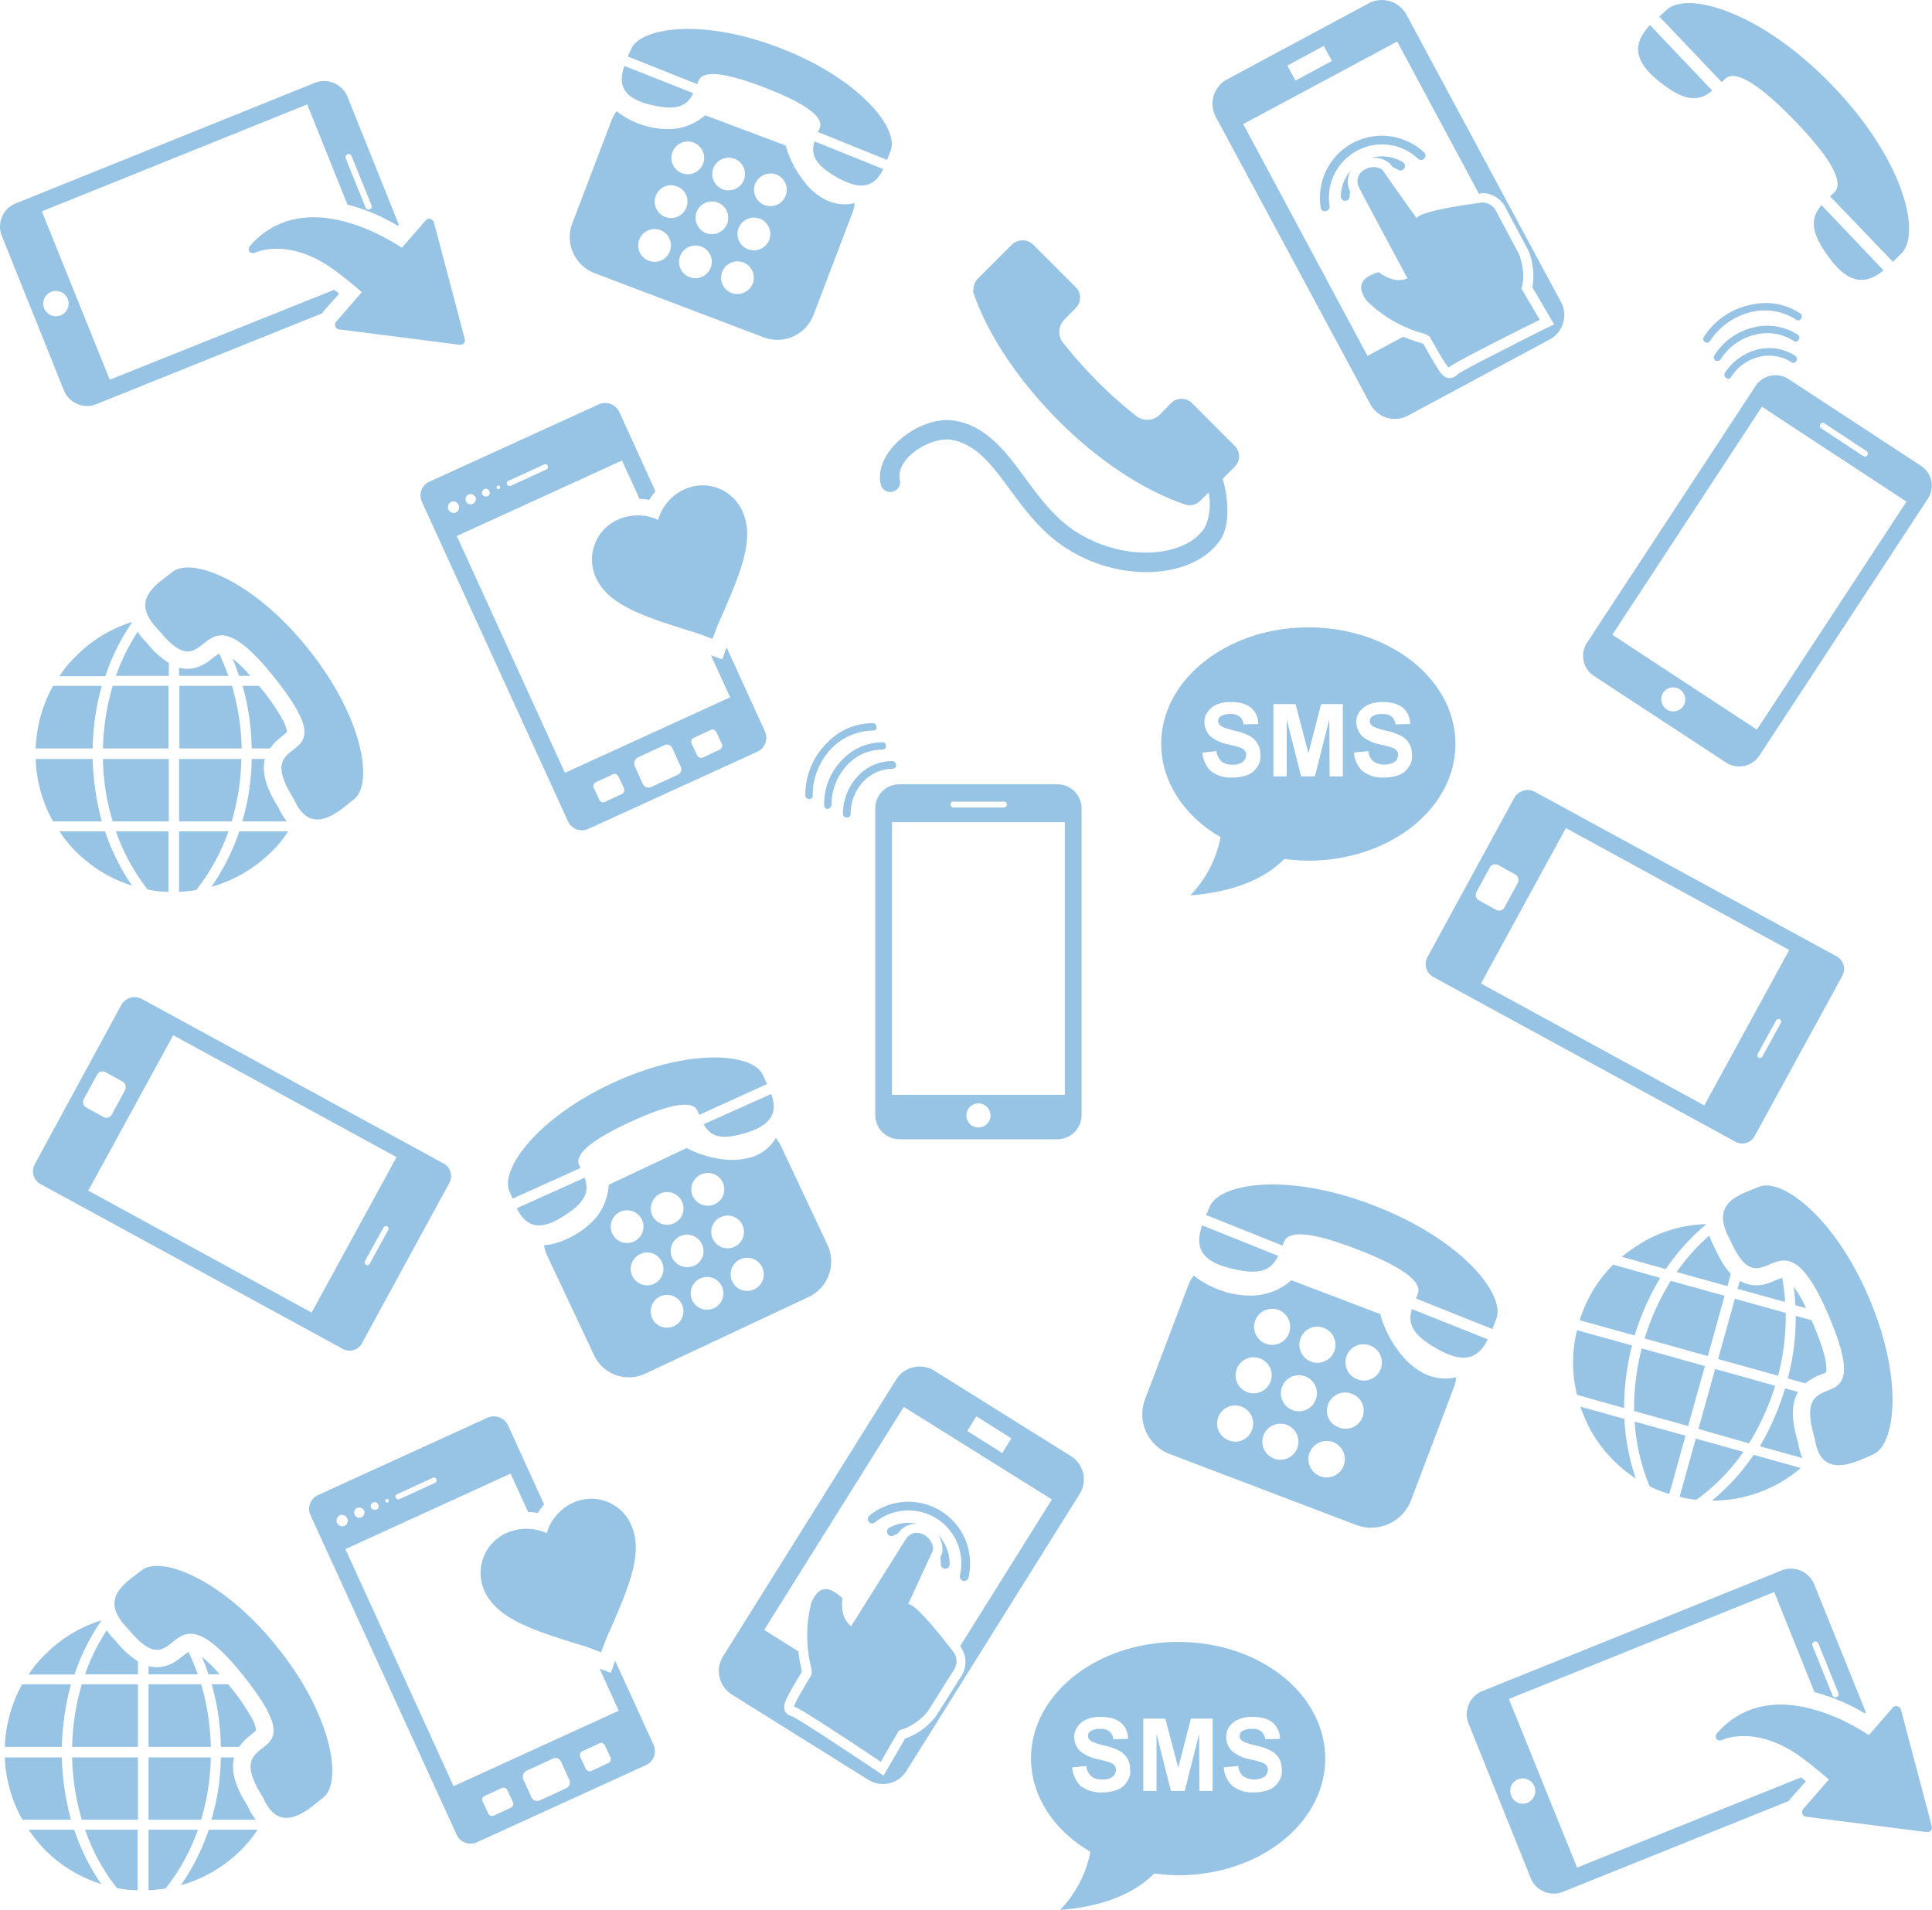 <svg id="Шар_1" data-name="Шар 1" xmlns="http://www.w3.org/2000/svg" viewBox="0 0 657.42 650.03"><defs><style>.cls-1,.cls-2{fill:#3389ca;opacity:0.51;isolation:isolate;}.cls-1{fill-rule:evenodd;}</style></defs><title>book</title><path class="cls-1" d="M245.7,111.8" transform="translate(-60.16 -66.77)"/><path class="cls-1" d="M271.4,104.7Z" transform="translate(-60.16 -66.77)"/><path class="cls-1" d="M271.4,104.4Z" transform="translate(-60.16 -66.77)"/><path class="cls-1" d="M301.5,88.4Z" transform="translate(-60.16 -66.77)"/><path class="cls-1" d="M303.9,88.2Z" transform="translate(-60.16 -66.77)"/><path class="cls-1" d="M306.3,88.6Z" transform="translate(-60.16 -66.77)"/><path class="cls-1" d="M306.6,88.8Z" transform="translate(-60.16 -66.77)"/><path class="cls-1" d="M327.7,72.9" transform="translate(-60.16 -66.77)"/><path class="cls-1" d="M326.3,72" transform="translate(-60.16 -66.77)"/><path class="cls-1" d="M325.2,71.6" transform="translate(-60.16 -66.77)"/><path class="cls-1" d="M287.7,74.3" transform="translate(-60.16 -66.77)"/><path class="cls-1" d="M280.5,77.3" transform="translate(-60.16 -66.77)"/><path class="cls-1" d="M245.6,107.9" transform="translate(-60.16 -66.77)"/><path class="cls-1" d="M152.6,356.6a47.25,47.25,0,0,1-20.5,12,76.09,76.09,0,0,0,9.5-18.9h16.6a36.8,36.8,0,0,1-5.6,6.9Zm.8-59.4c27,33.7-9.2,16.4,6.8,41.6,5.7,13,15,4.4,20.5-.1,6.4-5.1,3.3-27.3-15.5-50.9s-39.9-31.5-46.3-26.4c-5.6,4.4-15,9.6-4.6,20,18.2,22.2,12.1-18,39.1,15.8Zm-43,72.3h0a68.75,68.75,0,0,1-10.8-19.8h17.9v20.6a34.34,34.34,0,0,1-7.1-.8ZM72.3,325.1H91.7a91.13,91.13,0,0,0,3.1,21.2H78.2a46.41,46.41,0,0,1-5.9-21.2Zm48.8-28.3h0V294a10.48,10.48,0,0,0,6.3-.2c2.8-.9,4.4-2.6,6.7-4.2.2-.1.4-.3.6-.4,1.2,2.5,2.2,5,3.2,7.6Zm18,3.4h0a81.78,81.78,0,0,1,3.3,21.3H121.2V300.2Zm-21.6-3.4H99.6a69.81,69.81,0,0,1,7.4-15,19.27,19.27,0,0,0,2.9,3.5,30.74,30.74,0,0,0,7.7,7.1v4.4Zm0,3.4h0v21.3H95.2a81.78,81.78,0,0,1,3.3-21.3ZM91.7,321.5H72.3a47.73,47.73,0,0,1,5.9-21.3H94.8a82.39,82.39,0,0,0-3.1,21.3Zm3.5,3.6h22.4v21.2H98.5a77.06,77.06,0,0,1-3.3-21.2Zm25.9,24.6h16.8a69,69,0,0,1-11,20,57,57,0,0,1-5.8.6Zm0-3.4h0V325.1h21.2a80.37,80.37,0,0,1-3.3,21.2Zm24.7-21.2h4.5c-1.4,5.6,1.5,11.6,4.6,16.5a23.36,23.36,0,0,0,2.8,4.7H142.6a77.62,77.62,0,0,0,3.2-21.2Zm0-3.6h0a81.76,81.76,0,0,0-3.1-21.3h5.6l.5.6a69.83,69.83,0,0,1,7.9,11.6,10.24,10.24,0,0,1,1.1,3.5c-.3.4-1.4,1.1-1.7,1.5a19.28,19.28,0,0,0-3.3,3.1c-.3.4-.6.7-.8,1Zm-.5-24.7h-3.8c-.7-2-1.4-4-2.2-5.9a41.74,41.74,0,0,1,6,5.9ZM86.1,290h0A46,46,0,0,1,105,278.5l.1.1A72.78,72.78,0,0,0,96,296.9H80.4a38.06,38.06,0,0,1,5.7-6.9Zm-5.7,59.7H95.9a74.37,74.37,0,0,0,9.2,18.5A46.88,46.88,0,0,1,86,356.6a41.23,41.23,0,0,1-5.6-6.9Z" transform="translate(-60.16 -66.77)"/><path class="cls-1" d="M391.5,166.7h0c4.7,13.6,14.7,29,28.7,43.1s29.4,23.9,43,28.6a5.08,5.08,0,0,0,5.3-1.1l2.9-2.9c.8,3.1.6,8.8-1.6,12.4-6.3,9.2-26.1,11.7-43.1,1.2-7.4-4.6-12.6-11.6-17.6-18.4-6.7-9.1-13-17.6-23.8-19.6-11.7-2.2-28.2,10.3-25.4,21.8a3.34,3.34,0,0,0,6.5-1.5c-1.8-7.6,10.7-15.2,17.8-13.8,8.3,1.6,13.6,8.7,19.7,17,5.1,6.9,10.9,14.8,19.5,20.1a50.94,50.94,0,0,0,26.9,7.9,23.48,23.48,0,0,0,2.6-.1c10-.6,18.2-4.5,22.5-10.9,3.5-5.1,2.7-14.3.8-20.8l1.9-1.9,2.2-2.2a5,5,0,0,0,0-7.1L465.8,204a5.07,5.07,0,0,0-7.2,0l-3.9,4a6.05,6.05,0,0,1-7.7.5,144.22,144.22,0,0,1-13.3-11.8,161.16,161.16,0,0,1-11.9-13.4,5.94,5.94,0,0,1,.5-7.7l3.9-4a5,5,0,0,0,0-7.1L411.7,150a5.26,5.26,0,0,0-7.2,0l-11.6,11.6a5.29,5.29,0,0,0-1.5,3.5v.1a2,2,0,0,0,.1,1.5Z" transform="translate(-60.16 -66.77)"/><path class="cls-1" d="M683.3,155.4c-7.8-10.1-6.8-14.7-3.3-18.8l21.1,22.2c-4.9,3.9-10.6,5.8-17.8-3.4Zm-.4-21.8a16.61,16.61,0,0,0,1.4-1.3c4.3-4.1-4.3-15-13.4-24.4s-19.6-18.4-23.8-14.2a10,10,0,0,1-1.1,1L624.8,72.4c.8-.8,1.7-1.5,2.4-2.2,6.9-6.6,31.9.2,56.4,25.6s30.4,50.6,23.5,57.3c-.9.9-1.9,1.8-2.8,2.8Zm-40.1-36c-4.3,3.5-8.9,4.5-18.9-3.8-9.4-7.9-6.7-13.7-2.3-18.5Z" transform="translate(-60.16 -66.77)"/><path class="cls-2" d="M536,124.6a1.53,1.53,0,0,0,1.6-2.6,14.14,14.14,0,0,0-11-1.5,8.47,8.47,0,0,1,6.1,1.6l.4.3.3.4.6.8c.6.3,1.3.6,2,1Zm3.1,36.9c-2.7,1.2-6,.7-9.8-2.1-5.3,1.6-8.1,4.3-4,9.8A43.87,43.87,0,0,0,545,180.4a9.5,9.5,0,0,1,1.7,1s6.3,11.5,6.6,10.4,30.8-16.2,30.8-16.2c-2.1-3.6-4.2-7.1-6.2-10.6,1.1-3.8.6-7.6-.8-11.6l-7.8-14.7a5.35,5.35,0,0,0-4.9-3c-14.8,2-21.2,3.8-22.2,5.3-3.9-5.4-7.8-10.9-11.6-16.4-3.7-2.8-10.8.9-7.8,6.4,5.4,10.2,10.8,20.3,16.3,30.5ZM525.9,67.9,477.7,93.8a9.41,9.41,0,0,0-3.8,12.8l52.6,97.8a9.41,9.41,0,0,0,12.8,3.8l48.2-25.9a9.41,9.41,0,0,0,3.8-12.8L538.7,71.7a9.5,9.5,0,0,0-12.8-3.8Zm11.7,113.5-12.1,6.5L483.2,109l52.4-28.1,27.8,51.8.7-.1.3-.1h.3a8.92,8.92,0,0,1,7.7,4.8l7.8,14.7.1.2.1.2a23.09,23.09,0,0,1,1.2,12.2c1.9,3.1,3.7,6.3,5.6,9.5l1.8,3.1-3.2,1.5c-5.2,2.6-10.3,5.2-15.5,7.9-3.2,1.6-6.4,3.2-9.5,4.9-1.1.6-2.3,1.2-3.4,1.9a5.51,5.51,0,0,0-1.4.9,4.44,4.44,0,0,1-1.1.8c-2.6,1.2-4.2-.9-5.4-2.7-.8-1.2-1.5-2.5-2.3-3.8l-2.7-4.8c-.1,0-.1,0-.2-.1-2.5-.7-4.6-1.5-6.7-2.3ZM498.2,89.1l12.4-6.7,2.8,5.1L501,94.2ZM520,124.6a13.88,13.88,0,0,0-3.6,8.9,1.88,1.88,0,0,0,.2.8,1.34,1.34,0,0,0,1.3.8,1.45,1.45,0,0,0,1.5-1.4,9.85,9.85,0,0,1,.2-1.7,7.42,7.42,0,0,1,.4-7.4Zm-10.3,13.3a1.31,1.31,0,0,0,1.6.7,1.55,1.55,0,0,0,1.3-1.7,18.09,18.09,0,0,1,9.1-18.7,17.85,17.85,0,0,1,21,2.6,1.45,1.45,0,0,0,2.1-.1,1.37,1.37,0,0,0-.1-2.1,21.06,21.06,0,0,0-35.1,18.9c-.1.1,0,.3.1.4Z" transform="translate(-60.16 -66.77)"/><path class="cls-2" d="M380.3,599.2a1.5,1.5,0,0,0,3,0,14.11,14.11,0,0,0-4.2-10.3,8.17,8.17,0,0,1,1.7,6.1l-.1.5-.2.4-.4,1a17.85,17.85,0,0,1,.2,2.3Zm-30.5,21c-2.4-1.8-3.5-4.9-3-9.5-4.1-3.8-7.7-4.9-10.5,1.4a44.76,44.76,0,0,0,0,22.7,13.35,13.35,0,0,1,0,2s-6.9,11.2-5.8,10.9,29.4,18.7,29.4,18.7c2-3.6,4.1-7.2,6.2-10.7a19.3,19.3,0,0,0,9.7-6.4c3-4.7,5.9-9.4,8.9-14.1a5.52,5.52,0,0,0,.2-5.8c-9.1-11.8-13.8-16.6-15.7-16.7,2.8-6.1,5.6-12.2,8.4-18.2.6-4.6-6.2-8.9-9.4-3.6-6.2,9.9-12.3,19.6-18.4,29.3Zm74.7-57.9-46.4-29a9.41,9.41,0,0,0-13,3l-58.9,94.2a9.43,9.43,0,0,0,3,13l46.4,29a9.43,9.43,0,0,0,13-3l58.9-94.2a9.36,9.36,0,0,0-3-13Zm-92.7,66.5-11.6-7.3,47.5-75.9,50.4,31.5L386.9,627l.4.6.2.3.1.3a8.81,8.81,0,0,1-.3,9c-3,4.7-5.9,9.4-8.9,14l-.1.2-.2.1a22,22,0,0,1-10,7c-1.8,3.2-3.6,6.3-5.5,9.5l-1.8,3.1-2.9-2c-4.8-3.2-9.7-6.4-14.5-9.6-3-2-6-3.9-9-5.8-1.1-.7-2.2-1.4-3.3-2-.4-.2-.9-.6-1.4-.8a6.94,6.94,0,0,1-1.3-.5c-2.3-1.6-1.3-4.1-.3-6.1.7-1.3,1.4-2.6,2.1-3.8.9-1.6,1.9-3.2,2.8-4.7v-.2c-.5-2.3-.9-4.6-1.2-6.8Zm60.6-80,11.9,7.5-3.1,5-11.9-7.5Zm-20.1,36.6a13.65,13.65,0,0,0-9.5,1.3.9.9,0,0,0-.6.6,1.36,1.36,0,0,0,0,1.5,1.49,1.49,0,0,0,2,.6,10.09,10.09,0,0,1,1.5-.7,7.34,7.34,0,0,1,6.6-3.3ZM355.7,583a1.51,1.51,0,0,0,.1,1.7,1.46,1.46,0,0,0,2.1.2A18,18,0,0,1,386.8,603a1.49,1.49,0,0,0,1.1,1.8,1.45,1.45,0,0,0,1.8-1.1A21,21,0,0,0,356,582.6c-.1.1-.2.3-.3.4Z" transform="translate(-60.16 -66.77)"/><path class="cls-2" d="M420,333.7H366.1a8.15,8.15,0,0,0-8.1,8.2V446.3a8.22,8.22,0,0,0,8.1,8.2H420a8.22,8.22,0,0,0,8.2-8.1V341.9a8.24,8.24,0,0,0-8.2-8.2Zm-62.7-20.8a21.27,21.27,0,0,0-15.7,6.7,24.71,24.71,0,0,0-7.4,18,1.26,1.26,0,0,0,1.4,1.1,1,1,0,0,0,1.1-1.1,23,23,0,0,1,6.5-16.2,20.17,20.17,0,0,1,14.1-6,1,1,0,0,0,1.1-1.1,1.26,1.26,0,0,0-1.1-1.4Zm6.5,12.9a15.79,15.79,0,0,0-11.5,4.9,18.65,18.65,0,0,0-5.3,13.2,1.26,1.26,0,0,0,1.4,1.1,1.13,1.13,0,0,0,1.2-1.1,16,16,0,0,1,4.6-11.4,14,14,0,0,1,9.7-4.1,1.16,1.16,0,0,0,1.2-1.2,1.5,1.5,0,0,0-1.3-1.4Zm-3.3-6.4a19.12,19.12,0,0,0-13.6,5.8,21.42,21.42,0,0,0-6.3,15.5c0,.7.5,1.4,1.1,1.4a1.51,1.51,0,0,0,1.4-1.4,19.7,19.7,0,0,1,5.5-13.7,16.09,16.09,0,0,1,11.8-5.1,1.08,1.08,0,0,0,1.2-1.1c.1-.8-.3-1.4-1.1-1.4Zm24,20.2h17.3a1,1,0,0,1,1,1,1.08,1.08,0,0,1-1,1H384.5a1,1,0,0,1-.9-1,.83.83,0,0,1,.9-1Zm8.6,110.9h0a4.06,4.06,0,0,1-4.1-4.1,4.1,4.1,0,1,1,4.1,4.1Zm29.4-11.1H363.7V346.6h58.8Z" transform="translate(-60.16 -66.77)"/><path class="cls-2" d="M505.4,280.3c-27.7,0-50.1,17.8-50.1,39.6,0,13.1,8,24.7,20.2,31.8a39.17,39.17,0,0,1-10.3,19.8c13-1,24.5-4.8,32-12.4a73.56,73.56,0,0,0,8.1.6c27.7,0,50.1-17.7,50.1-39.7S533.1,280.3,505.4,280.3ZM488,327.7a6.51,6.51,0,0,1-3.3,2.8,14,14,0,0,1-5.3.9,10.86,10.86,0,0,1-7.2-2.2,9.81,9.81,0,0,1-2.9-6.3l4.8-.5a5.53,5.53,0,0,0,1.7,3.5,5.18,5.18,0,0,0,3.6,1.1,5.35,5.35,0,0,0,3.6-.9,3.13,3.13,0,0,0,1.2-2.4,2.27,2.27,0,0,0-.6-1.6,4.73,4.73,0,0,0-1.8-1,27.89,27.89,0,0,0-3.9-1,14.75,14.75,0,0,1-5.6-2.5,6.72,6.72,0,0,1-2.3-5,5.6,5.6,0,0,1,1.1-3.5,6.76,6.76,0,0,1,3-2.5,11.11,11.11,0,0,1,4.8-.9c3.2,0,5.4.7,7,2a6.91,6.91,0,0,1,2.4,5.5l-5,.1a3.74,3.74,0,0,0-1.4-2.7,4.47,4.47,0,0,0-3-.8,5.53,5.53,0,0,0-3.4.8,1.72,1.72,0,0,0-.8,1.6,1.66,1.66,0,0,0,.8,1.5c.6.6,2.2,1.1,4.5,1.7a19.94,19.94,0,0,1,5.3,1.8,7.19,7.19,0,0,1,2.7,2.5,6.74,6.74,0,0,1,1,3.8A5.78,5.78,0,0,1,488,327.7Zm29.1,3.3h-4.5l-.1-19.4L507.6,331h-4.7L498,311.6V331h-4.5V306.4H501l4.4,16.7,4.3-16.7h7.4Zm22.5-3.3a6.94,6.94,0,0,1-3.3,2.8,14.53,14.53,0,0,1-5.4.9,11,11,0,0,1-7.1-2.2,9.35,9.35,0,0,1-2.9-6.3l4.9-.5a5.08,5.08,0,0,0,1.7,3.5,7,7,0,0,0,7.2.2,3.13,3.13,0,0,0,1.2-2.4,2.27,2.27,0,0,0-.6-1.6,4.73,4.73,0,0,0-1.8-1,26.77,26.77,0,0,0-4-1,14.16,14.16,0,0,1-5.5-2.5,6.72,6.72,0,0,1-2.3-5,6.2,6.2,0,0,1,1-3.5,7.65,7.65,0,0,1,3.1-2.5,11.75,11.75,0,0,1,4.8-.9c3.1,0,5.4.7,7,2a7.24,7.24,0,0,1,2.4,5.5l-5,.1a4.13,4.13,0,0,0-1.4-2.7,4.6,4.6,0,0,0-3.1-.8,5.53,5.53,0,0,0-3.4.8,1.72,1.72,0,0,0-.8,1.6,1.8,1.8,0,0,0,.7,1.5c.7.6,2.2,1.1,4.6,1.7a19.94,19.94,0,0,1,5.3,1.8,6.52,6.52,0,0,1,2.7,2.5,6.74,6.74,0,0,1,1,3.8A5.78,5.78,0,0,1,539.6,327.7Z" transform="translate(-60.16 -66.77)"/><path class="cls-2" d="M461.1,625.6c-27.7,0-50.1,17.8-50.1,39.6,0,13.1,8,24.7,20.2,31.8a39.17,39.17,0,0,1-10.3,19.8c13-1,24.5-4.8,32-12.4a73.56,73.56,0,0,0,8.1.6c27.7,0,50.1-17.7,50.1-39.7S488.8,625.6,461.1,625.6Zm-17.4,47.5a6.51,6.51,0,0,1-3.3,2.8,14,14,0,0,1-5.3.9,10.86,10.86,0,0,1-7.2-2.2,9.81,9.81,0,0,1-2.9-6.3l4.8-.5a5.53,5.53,0,0,0,1.7,3.5,5.18,5.18,0,0,0,3.6,1.1,5.35,5.35,0,0,0,3.6-.9,3.13,3.13,0,0,0,1.2-2.4,2.27,2.27,0,0,0-.6-1.6,4.73,4.73,0,0,0-1.8-1,27.89,27.89,0,0,0-3.9-1A14.75,14.75,0,0,1,428,663a6.72,6.72,0,0,1-2.3-5,5.6,5.6,0,0,1,1.1-3.5,6.76,6.76,0,0,1,3-2.5,11.11,11.11,0,0,1,4.8-.9c3.2,0,5.4.7,7,2a6.91,6.91,0,0,1,2.4,5.5l-5,.1a3.74,3.74,0,0,0-1.4-2.7,4.47,4.47,0,0,0-3-.8,5.53,5.53,0,0,0-3.4.8,1.72,1.72,0,0,0-.8,1.6,1.66,1.66,0,0,0,.8,1.5c.6.6,2.2,1.1,4.5,1.7a19.94,19.94,0,0,1,5.3,1.8,7.19,7.19,0,0,1,2.7,2.5,6.74,6.74,0,0,1,1,3.8A5.56,5.56,0,0,1,443.7,673.1Zm29.1,3.2h-4.5l-.1-19.4-4.9,19.4h-4.7l-4.9-19.4v19.4h-4.5V651.7h7.5l4.4,16.7,4.3-16.7h7.4v24.6Zm22.5-3.2a6.94,6.94,0,0,1-3.3,2.8,14.53,14.53,0,0,1-5.4.9,11,11,0,0,1-7.1-2.2,9.35,9.35,0,0,1-2.9-6.3l4.9-.5a5.08,5.08,0,0,0,1.7,3.5,7,7,0,0,0,7.2.2,3.13,3.13,0,0,0,1.2-2.4,2.27,2.27,0,0,0-.6-1.6,4.73,4.73,0,0,0-1.8-1,26.77,26.77,0,0,0-4-1,14.16,14.16,0,0,1-5.5-2.5,6.72,6.72,0,0,1-2.3-5,6.2,6.2,0,0,1,1-3.5,7.65,7.65,0,0,1,3.1-2.5,11.75,11.75,0,0,1,4.8-.9c3.1,0,5.4.7,7,2a7.24,7.24,0,0,1,2.4,5.5l-5,.1a4.13,4.13,0,0,0-1.4-2.7,4.6,4.6,0,0,0-3.1-.8,5.53,5.53,0,0,0-3.4.8,1.72,1.72,0,0,0-.8,1.6,1.8,1.8,0,0,0,.7,1.5c.7.6,2.2,1.1,4.6,1.7a19.94,19.94,0,0,1,5.3,1.8,6.52,6.52,0,0,1,2.7,2.5,6.74,6.74,0,0,1,1,3.8A6,6,0,0,1,495.3,673.1Z" transform="translate(-60.16 -66.77)"/><path class="cls-2" d="M195.9,143.3,178.4,99.7A8.58,8.58,0,0,0,167.2,95L65.5,136a8.5,8.5,0,0,0-4.7,11.1l21.1,52.5A8.46,8.46,0,0,0,93,204.3l76.8-30.9a6.07,6.07,0,0,1,.7-1l5.1-5.7c-.6-.4-1.1-.9-1.7-1.3L97.5,196h0L74.4,138.7l90.3-36.4,13.7,34.1a64.1,64.1,0,0,1,17.1,7.2Zm-50.8,9.2a1.7,1.7,0,0,0,1.8.3c.4-.2,11-5.1,25.8,5,3,2.1,6.5,4.9,10.6,8.4l-8.7,10a1.7,1.7,0,0,0-.3,1.7,1.5,1.5,0,0,0,1.4,1l40.8,5.2a1.65,1.65,0,0,0,1.5-.5,1.63,1.63,0,0,0,.3-1.5l-10.5-39.7v-.1l-.1-.1a1.62,1.62,0,0,0-1.1-.9,1.42,1.42,0,0,0-1.6.5l-8.1,9.3c-6.2-4.1-34-20.8-51.7-.6a1.81,1.81,0,0,0-.1,2.1c-.1-.2,0-.1,0-.1Zm34.7-32.6h0l6.8,16.8a1.08,1.08,0,0,1-2,.8l-6.8-16.8a1.1,1.1,0,0,1,.6-1.4,1,1,0,0,1,1.4.6ZM75.2,171.7h0a4.23,4.23,0,0,1,2.4-5.6,4.31,4.31,0,1,1-2.4,5.6Z" transform="translate(-60.16 -66.77)"/><path class="cls-2" d="M695.1,649.6,677.5,606a8.58,8.58,0,0,0-11.2-4.7l-101.7,41a8.5,8.5,0,0,0-4.7,11.1L581,705.9a8.46,8.46,0,0,0,11.1,4.7l76.8-30.9a6.07,6.07,0,0,1,.7-1l5.1-5.7c-.6-.4-1.1-.9-1.7-1.3l-76.2,30.7h0L573.6,645l90.3-36.4,13.7,34.1a64.1,64.1,0,0,1,17.1,7.2Zm-50.8,9.1a1.7,1.7,0,0,0,1.8.3c.4-.2,11-5.1,25.8,5,3,2.1,6.5,4.9,10.6,8.4l-8.7,10a1.7,1.7,0,0,0-.3,1.7,1.5,1.5,0,0,0,1.4,1l40.8,5.2a1.65,1.65,0,0,0,1.5-.5,1.63,1.63,0,0,0,.3-1.5L707,648.6v-.1l-.1-.1a1.62,1.62,0,0,0-1.1-.9,1.42,1.42,0,0,0-1.6.5l-8.1,9.3c-6.2-4.1-34-20.8-51.7-.6a1.81,1.81,0,0,0-.1,2.1c-.2-.2-.1-.1,0-.1Zm34.6-32.6h0l6.8,16.8a1.08,1.08,0,1,1-2,.8l-6.8-16.8a1.1,1.1,0,0,1,.6-1.4,1.11,1.11,0,0,1,1.4.6ZM574.4,677.9h0a4.23,4.23,0,0,1,2.4-5.6,4.31,4.31,0,0,1,3.2,8,4.15,4.15,0,0,1-5.6-2.4Z" transform="translate(-60.16 -66.77)"/><path class="cls-1" d="M263.9,204.4l-57.6,26.3a5.12,5.12,0,0,0-2.6,6.8l49.7,108.7a5.19,5.19,0,0,0,6.9,2.7l57.6-26.3a5.22,5.22,0,0,0,2.5-7l-13-28.5-1.5,4.1-3.8-1.4,6.5,14.3h0l-56.2,25.7-36.8-80.6,56.2-25.7,6,13.1a18.41,18.41,0,0,1,3.3.3,19.41,19.41,0,0,1,2.1-2.9l-12.3-27a5.32,5.32,0,0,0-7-2.6Zm33.6,77.9,5.1,1.9,1.9-5c7.7-17.3,12.6-28.9,8.3-38.4a14.8,14.8,0,0,0-19.9-7.4,16.36,16.36,0,0,0-8.8,10.3,16.54,16.54,0,0,0-13.6-.1,14.85,14.85,0,0,0-7.5,19.9c4.4,9.4,16.4,13.2,34.5,18.8Zm-68-50.2h0c.2-.1.7-.1.8.3a.59.59,0,0,1-.3.8c-.3.2-.6,0-.8-.3s-.1-.6.3-.8Zm-4.5,1.1h0a1.33,1.33,0,0,1,1.7.8,1.17,1.17,0,0,1-.6,1.6,1.4,1.4,0,0,1-1.8-.5,1.51,1.51,0,0,1,.7-1.9Zm-5.5,1.9h0a2,2,0,0,1,2.5.9,1.9,1.9,0,0,1-1,2.3,1.77,1.77,0,0,1-1.5-3.2Zm-5.6,2.4h0a2,2,0,0,1,1.6,3.6,2,2,0,0,1-2.7-.8,2,2,0,0,1,1.1-2.8Zm19.3-7.1h0l12-5.5a.9.9,0,0,1,1.3.3,1,1,0,0,1-.5,1.4l-12,5.5a1,1,0,0,1-1.3-.5.91.91,0,0,1,.5-1.2Zm63,87.5,5.8-2.7a1.47,1.47,0,0,1,1.9.7l1.9,4.1a1.51,1.51,0,0,1-.7,1.9l-5.8,2.7a1.51,1.51,0,0,1-1.9-.7l-1.9-4.1a1.39,1.39,0,0,1,.7-1.9Zm-18.9,6.6,8.9-4.1a2.06,2.06,0,0,1,2.8,1.1l2.8,6.2a2.09,2.09,0,0,1-1.1,2.8l-8.9,4.1a2.16,2.16,0,0,1-2.9-1l-2.8-6.2a2.34,2.34,0,0,1,1.2-2.9ZM262.9,333l5.8-2.7a1.47,1.47,0,0,1,1.9.7l1.9,4.1a1.51,1.51,0,0,1-.7,1.9l-5.8,2.7a1.47,1.47,0,0,1-1.9-.7l-1.9-4.1a1.51,1.51,0,0,1,.7-1.9Z" transform="translate(-60.16 -66.77)"/><path class="cls-1" d="M183.4,523.8,213,469.5a4.89,4.89,0,0,0-2-6.8L108.5,406.8a5.2,5.2,0,0,0-7,1.9L72,463a5,5,0,0,0,2.2,6.9l102.5,55.9a4.78,4.78,0,0,0,6.7-2Zm8.8-38.3h0L186,496.8c-.3.5-.9.7-1.2.5a1,1,0,0,1-.4-1.4l6.2-11.3a1.08,1.08,0,0,1,1.4-.4,1,1,0,0,1,.2,1.3ZM90.2,472h0l28.9-52.9,76,41.5-28.9,52.9Zm12.5-34.2-4.5,8.3a2.06,2.06,0,0,1-2.9.8l-5.8-3.2a2.11,2.11,0,0,1-.8-2.9l4.5-8.3a2.11,2.11,0,0,1,2.9-.8l5.8,3.2a2.23,2.23,0,0,1,.8,2.9Z" transform="translate(-60.16 -66.77)"/><path class="cls-1" d="M657.3,453.3,687,399a4.89,4.89,0,0,0-2-6.8L582.5,336.3a5.2,5.2,0,0,0-7,1.9l-29.6,54.3a5,5,0,0,0,2.2,6.9l102.5,55.9a4.78,4.78,0,0,0,6.7-2Zm8.8-38.3h0l-6.2,11.3c-.3.5-.9.7-1.2.5a1,1,0,0,1-.4-1.4l6.2-11.3a1.08,1.08,0,0,1,1.4-.4,1,1,0,0,1,.2,1.3Zm-102-13.5h0L593,348.6l76,41.5L640.1,443Zm12.5-34.2-4.5,8.3a2.06,2.06,0,0,1-2.9.8l-5.8-3.2a2.11,2.11,0,0,1-.8-2.9l4.5-8.3a2.11,2.11,0,0,1,2.9-.8l5.8,3.2a2.14,2.14,0,0,1,.8,2.9Z" transform="translate(-60.16 -66.77)"/><path class="cls-1" d="M245.7,545.1" transform="translate(-60.16 -66.77)"/><path class="cls-1" d="M245.6,541.2" transform="translate(-60.16 -66.77)"/><path class="cls-1" d="M315,452c-9.9,3.3-13.2,1.3-15.4-2.6l23-10.3c1.7,4.8,1.6,9.8-7.6,12.9Zm-16.9-5.8c-.2-.5-.4-.9-.6-1.4-2-4.5-12.8-.8-22.6,3.7s-19.6,10.2-17.7,14.7a11.73,11.73,0,0,0,.5,1.1l-23.1,10.4c-.4-.9-.7-1.7-1.1-2.5-3.2-7.2,9.1-24.9,35.5-37s47.6-9.8,50.8-2.5c.4.9.9,2,1.4,3Zm-39,21.4c1.5,4.4,1,8.2-8.2,13.7-8.7,5.2-12.4,1.5-14.9-3.3Z" transform="translate(-60.16 -66.77)"/><path class="cls-1" d="M341.8,490.6l-15.9-33.8a17.77,17.77,0,0,0-1.7-2.7c-.1.1-.2.3-.3.4a14.36,14.36,0,0,1-7.7,6,23.93,23.93,0,0,1-8.4,1,36.46,36.46,0,0,1-14-4L267.3,470a19.27,19.27,0,0,1-4.7,11.6,28.81,28.81,0,0,1-9.9,7,22.5,22.5,0,0,1-7.4,2,11.55,11.55,0,0,0,1.1,3.6L262.3,528a13.09,13.09,0,0,0,17.4,6.3l55.8-26.2A13.35,13.35,0,0,0,341.8,490.6Zm-43.1-24.1a5.57,5.57,0,0,1,4.7,10.1,5.67,5.67,0,0,1-7.5-2.7A5.55,5.55,0,0,1,298.7,466.5ZM284.8,473a5.56,5.56,0,0,1,7.4,2.7,5.47,5.47,0,0,1-2.7,7.4,5.56,5.56,0,0,1-7.4-2.7A5.73,5.73,0,0,1,284.8,473Zm-16.3,13.6a5.57,5.57,0,1,1,7.4,2.7A5.56,5.56,0,0,1,268.5,486.6Zm6.8,14.4a5.56,5.56,0,0,1,2.7-7.4,5.47,5.47,0,0,1,7.4,2.7,5.57,5.57,0,1,1-10.1,4.7Zm14.2,17.1a5.47,5.47,0,0,1-7.4-2.7,5.57,5.57,0,1,1,7.4,2.7Zm-.6-23.2a5.57,5.57,0,0,1,10.1-4.7,5.47,5.47,0,0,1-2.7,7.4A5.8,5.8,0,0,1,288.9,494.9ZM303.1,512a5.57,5.57,0,1,1,2.7-7.4A5.56,5.56,0,0,1,303.1,512Zm-.4-23.6a5.57,5.57,0,1,1,7.4,2.7A5.56,5.56,0,0,1,302.7,488.4ZM317,505.5a5.64,5.64,0,1,1-4.8-10.2,5.64,5.64,0,0,1,4.8,10.2Z" transform="translate(-60.16 -66.77)"/><path class="cls-1" d="M257.1,459.8" transform="translate(-60.16 -66.77)"/><path class="cls-1" d="M257.1,459.4" transform="translate(-60.16 -66.77)"/><path class="cls-1" d="M287.2,443.4" transform="translate(-60.16 -66.77)"/><path class="cls-1" d="M289.6,443.3" transform="translate(-60.16 -66.77)"/><path class="cls-1" d="M292,443.6" transform="translate(-60.16 -66.77)"/><path class="cls-1" d="M292.3,443.8" transform="translate(-60.16 -66.77)"/><path class="cls-1" d="M313.4,428" transform="translate(-60.16 -66.77)"/><path class="cls-1" d="M312,427.1" transform="translate(-60.16 -66.77)"/><path class="cls-1" d="M310.9,426.6" transform="translate(-60.16 -66.77)"/><path class="cls-1" d="M273.4,429.4" transform="translate(-60.16 -66.77)"/><path class="cls-1" d="M266.2,432.4" transform="translate(-60.16 -66.77)"/><path class="cls-1" d="M346.2,127.8c-9.3-4.9-10.1-8.6-8.9-12.9l23.4,9.4c-2.2,4.6-5.9,8-14.5,3.5Zm-7.7-16.1c.2-.5.4-.9.6-1.4,1.8-4.5-8.3-9.7-18.4-13.6s-21-7-22.8-2.5c-.2.4-.3.8-.5,1.2L273.8,86c.4-.9.7-1.7,1.1-2.5,3-7.3,24.2-10.8,51.2-.2s40.1,27.4,37.1,34.8c-.4,1-.8,2-1.2,3.1ZM296.1,98.5c-2.1,4.1-5.2,6.4-15.5,3.7-9.8-2.7-9.7-7.9-8-13Z" transform="translate(-60.16 -66.77)"/><path class="cls-1" d="M337,173.9,350.3,139a11.56,11.56,0,0,0,.7-3.1,4.33,4.33,0,0,1-.5.1,14.32,14.32,0,0,1-9.7-1.4,21.1,21.1,0,0,1-6.5-5.4,35.78,35.78,0,0,1-6.8-12.9L300.1,106a19,19,0,0,1-11.6,4.7,28.6,28.6,0,0,1-11.9-2.2,26.08,26.08,0,0,1-6.6-3.9,13.18,13.18,0,0,0-1.8,3.3l-13.3,34.9a13.12,13.12,0,0,0,7.5,16.9l57.7,21.9A13.14,13.14,0,0,0,337,173.9Zm-12.6-47.7a5.57,5.57,0,1,1-7.3,3.2A5.7,5.7,0,0,1,324.4,126.2Zm-14.3-5.4a5.57,5.57,0,1,1-7.2,3.2A5.62,5.62,0,0,1,310.1,120.8ZM289,118.5a5.57,5.57,0,1,1,3.2,7.2A5.54,5.54,0,0,1,289,118.5Zm-5.7,14.9a5.54,5.54,0,0,1,7.2-3.2,5.46,5.46,0,0,1,3.2,7.2,5.54,5.54,0,0,1-7.2,3.2A5.62,5.62,0,0,1,283.3,133.4Zm-2.4,22.1a5.57,5.57,0,1,1,7.2-3.2A5.54,5.54,0,0,1,280.9,155.5Zm16.3-16.6a5.57,5.57,0,1,1,3.2,7.2A5.62,5.62,0,0,1,297.2,138.9Zm-2.4,22.2a5.57,5.57,0,1,1,7.2-3.2A5.62,5.62,0,0,1,294.8,161.1Zm16.7-16.7a5.57,5.57,0,1,1,3.2,7.2A5.54,5.54,0,0,1,311.5,144.4Zm-2.4,22.1a5.57,5.57,0,1,1,7.2-3.2A5.66,5.66,0,0,1,309.1,166.5Z" transform="translate(-60.16 -66.77)"/><path class="cls-1" d="M300.3,91.7" transform="translate(-60.16 -66.77)"/><path class="cls-1" d="M300.6,91.4" transform="translate(-60.16 -66.77)"/><path class="cls-1" d="M333,101.9" transform="translate(-60.16 -66.77)"/><path class="cls-1" d="M334.8,103.6" transform="translate(-60.16 -66.77)"/><path class="cls-1" d="M336.2,105.5" transform="translate(-60.16 -66.77)"/><path class="cls-1" d="M336.2,105.8" transform="translate(-60.16 -66.77)"/><path class="cls-1" d="M362.3,110" transform="translate(-60.16 -66.77)"/><path class="cls-1" d="M362,108.4" transform="translate(-60.16 -66.77)"/><path class="cls-1" d="M361.5,107.3" transform="translate(-60.16 -66.77)"/><path class="cls-1" d="M333.5,82.3" transform="translate(-60.16 -66.77)"/><path class="cls-1" d="M326.3,79.1" transform="translate(-60.16 -66.77)"/><path class="cls-1" d="M550.4,526.5c-10.2-5.4-11.2-9.5-9.8-14.2l25.8,10.3c-2.5,5.1-6.5,8.9-16,3.9ZM542,508.7c.2-.5.4-1,.6-1.6,2-5-9.2-10.7-20.3-15s-23.2-7.8-25.2-2.7a5,5,0,0,0-.5,1.3l-26-10.4c.4-1,.8-1.9,1.2-2.8,3.3-8.1,26.7-11.9,56.5-.2s44.2,30.2,41,38.4c-.4,1.1-.9,2.2-1.3,3.4Zm-46.9-14.5c-2.3,4.6-5.7,7.1-17.1,4-10.8-2.9-10.7-8.7-8.8-14.4Z" transform="translate(-60.16 -66.77)"/><path class="cls-1" d="M540.3,577.4l14.6-38.5a14,14,0,0,0,.8-3.4,4.33,4.33,0,0,1-.5.1,15.93,15.93,0,0,1-10.7-1.5,24.23,24.23,0,0,1-7.2-5.9,38.24,38.24,0,0,1-7.5-14.2l-30.2-11.5a20.86,20.86,0,0,1-12.8,5.2,29.72,29.72,0,0,1-13.1-2.5,28.58,28.58,0,0,1-7.3-4.3,12.74,12.74,0,0,0-2,3.6L449.8,543a14.46,14.46,0,0,0,8.3,18.6l63.6,24.2A14.51,14.51,0,0,0,540.3,577.4Zm-14-52.7a6.14,6.14,0,1,1-4.3,11.5,6.21,6.21,0,0,1-3.6-8A6.1,6.1,0,0,1,526.3,524.7Zm-15.7-6a6.14,6.14,0,1,1-7.9,3.6A6.07,6.07,0,0,1,510.6,518.7Zm-23.3-2.5a6.14,6.14,0,1,1,3.6,7.9A6.07,6.07,0,0,1,487.3,516.2ZM481,532.7a6.14,6.14,0,1,1,3.6,7.9A6.14,6.14,0,0,1,481,532.7ZM478.3,557a6.14,6.14,0,1,1,7.9-3.6A6,6,0,0,1,478.3,557Zm18.1-18.2a6.14,6.14,0,1,1,3.6,7.9A6.14,6.14,0,0,1,496.4,538.8Zm-2.7,24.4a6.14,6.14,0,1,1,7.9-3.6A6.14,6.14,0,0,1,493.7,563.2Zm18.4-18.5a6.21,6.21,0,0,1,8-3.6,6.14,6.14,0,1,1-4.3,11.5A6,6,0,0,1,512.1,544.7Zm-2.7,24.5a6.2,6.2,0,1,1,4.4-11.6,6.2,6.2,0,0,1-4.4,11.6Z" transform="translate(-60.16 -66.77)"/><path class="cls-1" d="M499.8,486.6" transform="translate(-60.16 -66.77)"/><path class="cls-1" d="M500.1,486.3" transform="translate(-60.16 -66.77)"/><path class="cls-1" d="M535.8,497.9" transform="translate(-60.16 -66.77)"/><path class="cls-1" d="M537.8,499.7" transform="translate(-60.16 -66.77)"/><path class="cls-1" d="M539.3,501.8" transform="translate(-60.16 -66.77)"/><path class="cls-1" d="M539.4,502.2" transform="translate(-60.16 -66.77)"/><path class="cls-1" d="M568.2,506.8" transform="translate(-60.16 -66.77)"/><path class="cls-1" d="M567.8,505" transform="translate(-60.16 -66.77)"/><path class="cls-1" d="M567.3,503.8" transform="translate(-60.16 -66.77)"/><path class="cls-1" d="M536.4,476.2" transform="translate(-60.16 -66.77)"/><path class="cls-1" d="M528.5,472.8" transform="translate(-60.16 -66.77)"/><path class="cls-1" d="M142.2,696.4a47.25,47.25,0,0,1-20.5,12,76.09,76.09,0,0,0,9.5-18.9h16.6a41.23,41.23,0,0,1-5.6,6.9Zm.7-59.4c27,33.7-9.2,16.4,6.8,41.6,5.7,13,15,4.4,20.5-.1,6.4-5.1,3.3-27.3-15.5-50.9s-39.9-31.5-46.3-26.4c-5.6,4.4-15,9.6-4.6,20,18.2,22.2,12.1-18,39.1,15.8Zm-43,72.3h0a68.75,68.75,0,0,1-10.8-19.8H107v20.6a34.34,34.34,0,0,1-7.1-.8ZM61.8,664.9H81.2a91.13,91.13,0,0,0,3.1,21.2H67.8a46.5,46.5,0,0,1-6-21.2Zm48.9-28.3h0v-2.8a10.48,10.48,0,0,0,6.3-.2c2.8-.9,4.4-2.6,6.7-4.2.2-.1.4-.3.6-.4,1.2,2.5,2.2,5,3.2,7.6Zm17.9,3.4h0a81.78,81.78,0,0,1,3.3,21.3H110.7V640Zm-21.5-3.4h-18a69.81,69.81,0,0,1,7.4-15,19.27,19.27,0,0,0,2.9,3.5,30.74,30.74,0,0,0,7.7,7.1Zm0,3.4h0v21.3H84.7A81.78,81.78,0,0,1,88,640ZM81.2,661.3H61.8A47.73,47.73,0,0,1,67.7,640H84.3a92,92,0,0,0-3.1,21.3Zm3.5,3.6h22.4v21.2H88a81,81,0,0,1-3.3-21.2Zm26,24.6h16.8a69,69,0,0,1-11,20,57,57,0,0,1-5.8.6Zm0-3.4h0V664.9h21.2a80.37,80.37,0,0,1-3.3,21.2Zm24.6-21.2h4.5c-1.4,5.6,1.5,11.6,4.6,16.5a23.36,23.36,0,0,0,2.8,4.7H132.1a77.62,77.62,0,0,0,3.2-21.2Zm0-3.6h0a81.76,81.76,0,0,0-3.1-21.3h5.6l.5.6a69.83,69.83,0,0,1,7.9,11.6,10.24,10.24,0,0,1,1.1,3.5c-.3.4-1.4,1.1-1.7,1.5a19.28,19.28,0,0,0-3.3,3.1c-.3.4-.6.7-.8,1Zm-.4-24.7h-3.8c-.7-2-1.4-4-2.2-5.9a47.59,47.59,0,0,1,6,5.9Zm-59.3-6.8h0a46,46,0,0,1,18.9-11.5l.1.1a72.78,72.78,0,0,0-9.1,18.3H69.9a38.78,38.78,0,0,1,5.7-6.9Zm-5.7,59.7H85.4A74.37,74.37,0,0,0,94.6,708a46.88,46.88,0,0,1-19.1-11.6,54.36,54.36,0,0,1-5.6-6.9Z" transform="translate(-60.16 -66.77)"/><path class="cls-1" d="M665.7,571.5a46.68,46.68,0,0,1-23,6,73.37,73.37,0,0,0,14.2-15.6l16,4.5a46.64,46.64,0,0,1-7.2,5.1Zm16.7-57c16.9,39.7-13.3,13.3-4.7,41.9,2,14,13.3,8.3,19.8,5.4,7.6-3.2,10.5-25.4-1.3-53.2s-29.9-41.1-37.5-37.9c-6.6,2.8-17,5.2-9.8,18.1,11.6,26.2,16.6-14.1,33.5,25.7Zm-60.9,58.1h0a68.13,68.13,0,0,1-5.1-22l17.3,4.8-5.5,19.8a32.07,32.07,0,0,1-6.7-2.6Zm-24.7-53.1h0l18.7,5.2a87.59,87.59,0,0,0-2.7,21.3l-16-4.5a45.48,45.48,0,0,1,0-22Zm54.6-14.1h0l.8-2.7a11.29,11.29,0,0,0,6.1,1.5c3-.1,4.9-1.3,7.6-2.3a1.85,1.85,0,0,0,.7-.2,73.46,73.46,0,0,1,1,8.2Zm16.4,8.2h0a79.33,79.33,0,0,1-2.6,21.4l-20.4-5.7,5.7-20.5ZM648,504.5h0l-17.3-4.8a66.36,66.36,0,0,1,11.1-12.4,30,30,0,0,0,1.8,4.1c1.4,3,3.1,6.4,5.5,8.9Zm-1,3.3h0l-5.7,20.5-21.5-6a83.28,83.28,0,0,1,8.9-19.6Zm-30.6,13.5h0l-18.7-5.2a46,46,0,0,1,11.4-18.9l16,4.5a87.08,87.08,0,0,0-8.7,19.6Zm2.4,4.4h0l21.5,6-5.7,20.4L616.2,547a83.3,83.3,0,0,1,2.6-21.3Zm18.4,30.7h0l16.2,4.5a67.08,67.08,0,0,1-16,16.3,35.75,35.75,0,0,1-5.7-1Zm.9-3.3h0l5.7-20.4,20.4,5.7a83.28,83.28,0,0,1-8.9,19.6Zm29.5-13.8h0l4.4,1.2c-2.9,5-1.7,11.6,0,17.2a20.54,20.54,0,0,0,1.5,5.3L659,559a89.68,89.68,0,0,0,8.6-19.7Zm.9-3.4h0a79.28,79.28,0,0,0,2.7-21.3l5.4,1.5.3.7c1.7,4.1,3.7,8.9,4.5,13.3a15.06,15.06,0,0,1,.2,3.7,13.27,13.27,0,0,1-2.1.9,19,19,0,0,0-4,2.1,8.74,8.74,0,0,0-1,.8Zm6.2-23.9-3.6-1q-.15-3.15-.6-6.3a36.7,36.7,0,0,1,4.2,7.3Zm-55.3-22.6h0a44.88,44.88,0,0,1,21.3-6v.1A74.25,74.25,0,0,0,627,498.7l-15-4.2a69.79,69.79,0,0,1,7.4-5.1Zm-21.5,56.1h0l15,4.2a74.58,74.58,0,0,0,3.9,20.3,47.69,47.69,0,0,1-15.3-16.3,65.85,65.85,0,0,1-3.6-8.2Z" transform="translate(-60.16 -66.77)"/><path class="cls-2" d="M713.8,225.3l-45-29.5a8.14,8.14,0,0,0-11.3,2.4l-57.3,87.3a8.19,8.19,0,0,0,2.3,11.3l45,29.5a8.2,8.2,0,0,0,11.3-2.3l57.3-87.4a8,8,0,0,0-2.3-11.3Zm-41-51.8a21.14,21.14,0,0,0-16.8-3,24.7,24.7,0,0,0-16.1,11,1.22,1.22,0,0,0,.5,1.7,1.13,1.13,0,0,0,1.6-.3,23.22,23.22,0,0,1,14.3-10,19.71,19.71,0,0,1,15.1,2.7,1.13,1.13,0,0,0,1.6-.3,1.27,1.27,0,0,0-.2-1.8Zm-1.7,14.4a16.35,16.35,0,0,0-12.3-2.3,18.51,18.51,0,0,0-11.7,8.1,1.22,1.22,0,0,0,.5,1.7,1,1,0,0,0,1.6-.3,15.65,15.65,0,0,1,10.1-7,14.17,14.17,0,0,1,10.4,1.9,1.17,1.17,0,0,0,1.7-.3,1.38,1.38,0,0,0-.3-1.8Zm.8-7.2a19,19,0,0,0-14.6-2.6,21.61,21.61,0,0,0-13.7,9.5,1.36,1.36,0,0,0,.2,1.8,1.4,1.4,0,0,0,1.9-.4,19,19,0,0,1,12.1-8.4,16.4,16.4,0,0,1,12.7,2.2,1.06,1.06,0,0,0,1.6-.3,1.13,1.13,0,0,0-.2-1.8Zm9,30.1h0l14.4,9.5a1,1,0,0,1-1.1,1.7l-14.4-9.5a1,1,0,0,1-.2-1.3.84.84,0,0,1,1.3-.4Zm-53.6,97.4h0a4.17,4.17,0,0,1-1.2-5.7A4.12,4.12,0,0,1,633,307a4.08,4.08,0,0,1-5.7,1.2Zm30.7,6.9h0l-49.2-32.3,50.9-77.6,49.2,32.3Z" transform="translate(-60.16 -66.77)"/><path class="cls-1" d="M226,549.3l-57.6,26.3a5.12,5.12,0,0,0-2.6,6.8l49.7,108.7a5.19,5.19,0,0,0,6.9,2.7L280,667.5a5.22,5.22,0,0,0,2.5-7l-13-28.5-1.5,4.1-3.8-1.4,6.5,14.3h0l-56.2,25.7L177.7,594l56.2-25.7,6,13.1a18.41,18.41,0,0,1,3.3.3,19.41,19.41,0,0,1,2.1-2.9l-12.3-27a5.34,5.34,0,0,0-7-2.5Zm33.6,77.9,5.1,1.9,1.9-5c7.7-17.3,12.6-28.9,8.3-38.4a14.8,14.8,0,0,0-19.9-7.4,16.36,16.36,0,0,0-8.8,10.3,16.54,16.54,0,0,0-13.6-.1,14.85,14.85,0,0,0-7.5,19.9c4.4,9.4,16.4,13.3,34.5,18.8Zm-68-50.2h0c.2-.1.7-.1.8.3a.59.59,0,0,1-.3.8c-.3.2-.6,0-.8-.3a.67.67,0,0,1,.3-.8Zm-4.4,1.1h0a1.33,1.33,0,0,1,1.7.8,1.17,1.17,0,0,1-.6,1.6,1.4,1.4,0,0,1-1.8-.5,1.34,1.34,0,0,1,.7-1.9Zm-5.6,1.9h0a2,2,0,0,1,2.5.9,1.9,1.9,0,0,1-1,2.3,1.77,1.77,0,0,1-1.5-3.2Zm-5.6,2.4h0a2,2,0,0,1,1.6,3.6,2,2,0,0,1-2.7-.8,2,2,0,0,1,1.1-2.8Zm19.3-7.1h0l12-5.5a.9.9,0,0,1,1.3.3,1,1,0,0,1-.5,1.4l-12,5.5a1,1,0,0,1-1.3-.5.94.94,0,0,1,.5-1.2Zm63,87.5,5.8-2.7a1.47,1.47,0,0,1,1.9.7l1.9,4.1a1.51,1.51,0,0,1-.7,1.9l-5.8,2.7a1.51,1.51,0,0,1-1.9-.7l-1.9-4.1a1.47,1.47,0,0,1,.7-1.9Zm-18.9,6.6,8.9-4.1a2.06,2.06,0,0,1,2.8,1.1l2.8,6.2a2.09,2.09,0,0,1-1.1,2.8l-8.9,4.1a2.16,2.16,0,0,1-2.9-1l-2.8-6.2a2.34,2.34,0,0,1,1.2-2.9ZM225.1,678l5.8-2.7a1.47,1.47,0,0,1,1.9.7l1.9,4.1a1.51,1.51,0,0,1-.7,1.9l-5.8,2.7a1.47,1.47,0,0,1-1.9-.7l-1.9-4.1a1.39,1.39,0,0,1,.7-1.9Z" transform="translate(-60.16 -66.77)"/><path class="cls-1" d="M481,967.8" transform="translate(-60.16 -66.77)"/><path class="cls-1" d="M480.9,963.9" transform="translate(-60.16 -66.77)"/></svg>